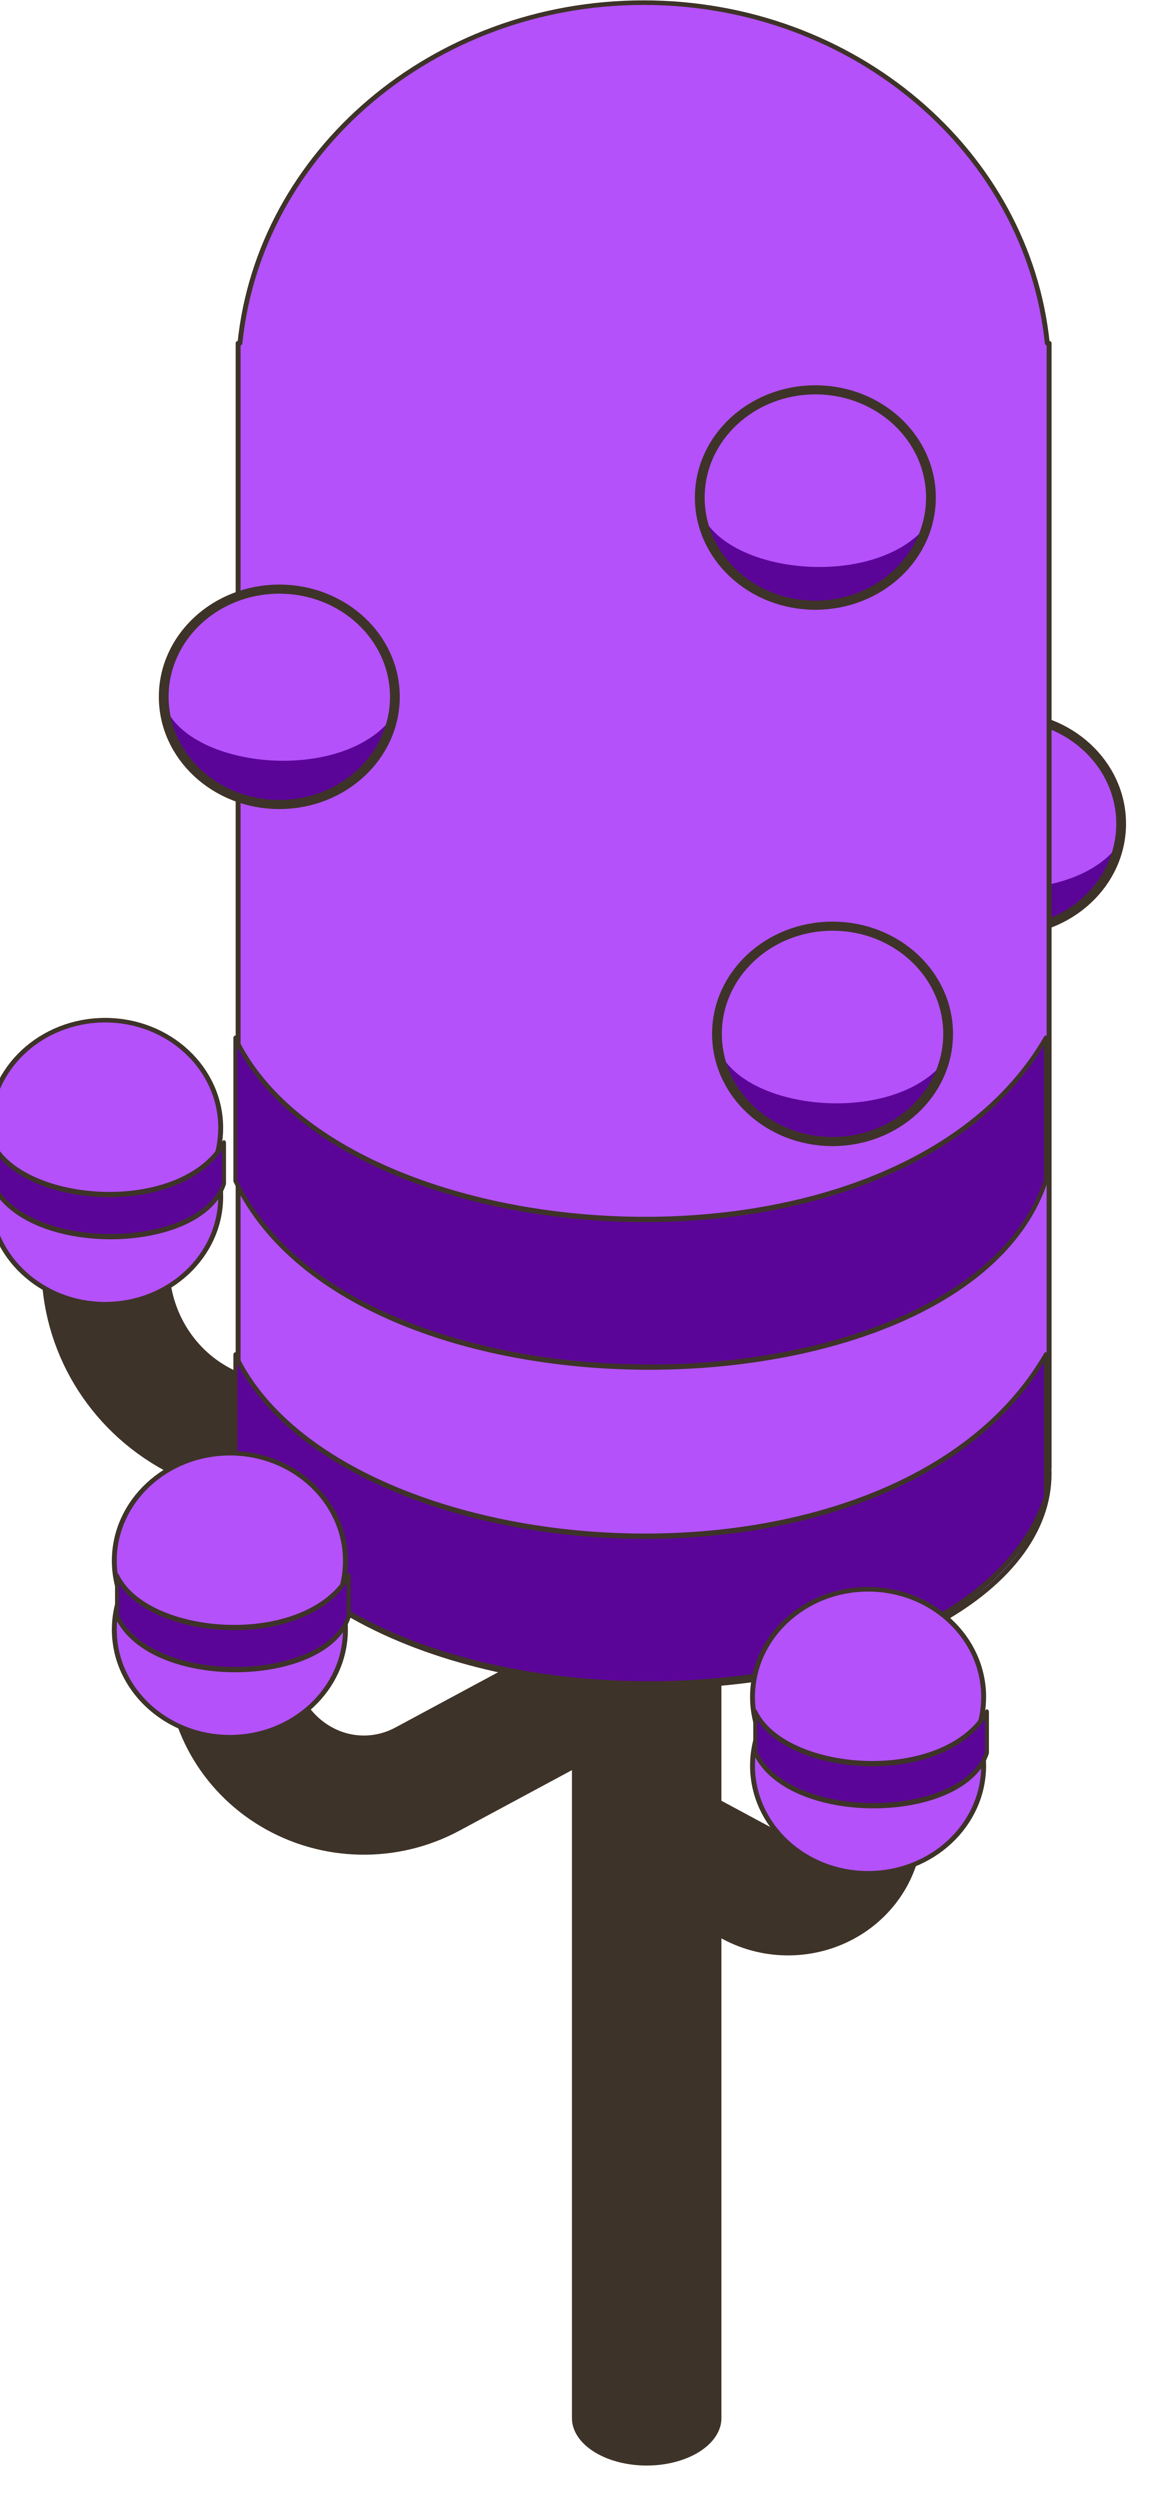 <?xml version="1.0" encoding="UTF-8" standalone="no"?>
<!DOCTYPE svg PUBLIC "-//W3C//DTD SVG 1.1//EN" "http://www.w3.org/Graphics/SVG/1.1/DTD/svg11.dtd">
<svg width="100%" height="100%" viewBox="0 0 104 226" version="1.1" xmlns="http://www.w3.org/2000/svg" xmlns:xlink="http://www.w3.org/1999/xlink" xml:space="preserve" xmlns:serif="http://www.serif.com/" style="fill-rule:evenodd;clip-rule:evenodd;stroke-linecap:round;stroke-linejoin:round;stroke-miterlimit:1.5;">
    <g transform="matrix(1,0,0,1,-4180.72,-1440.53)">
        <g transform="matrix(0.788,0,1.31276e-16,0.734,5251.01,1325.1)">
            <g transform="matrix(0.753,0,0,0.753,-4751.74,-346.742)">
                <g transform="matrix(0.573,0,0,0.573,3812.66,-211.14)">
                    <circle cx="1478.61" cy="1771.73" r="30.742" style="fill:rgb(180,81,250);"/>
                    <clipPath id="_clip1">
                        <circle cx="1478.61" cy="1771.73" r="30.742"/>
                    </clipPath>
                    <g clip-path="url(#_clip1)">
                        <g transform="matrix(0.201,0,0,0.285,1161.18,1221.99)">
                            <path d="M1736.26,1941.93C1678.87,2016.86 1468.99,2004.76 1429.65,1941.93L1429.65,1982.64C1461.78,2033.7 1585.19,2047.19 1666.26,2026.63C1700.5,2017.95 1727.19,2003.2 1736.26,1982.64L1736.26,1941.93Z" style="fill:rgb(91,5,152);"/>
                        </g>
                    </g>
                    <circle cx="1478.61" cy="1771.73" r="30.742" style="fill:none;stroke:rgb(62,51,40);stroke-width:2.6px;"/>
                </g>
                <g transform="matrix(0.573,-2.59392e-16,-2.59392e-16,0.39,3684.2,128.861)">
                    <path d="M1607.34,2080L1607.34,2400" style="fill:none;stroke:rgb(62,51,40);stroke-width:39.76px;"/>
                </g>
                <g transform="matrix(0.573,0,0,0.573,3684.2,-250.803)">
                    <path d="M1607.34,2080C1607.34,2080 1528.86,2034.69 1487.78,2010.97C1472.73,2002.28 1463.35,1985.43 1463.35,1967.09C1463.35,1967.09 1463.35,1967.09 1463.35,1967.09" style="fill:none;stroke:rgb(62,51,40);stroke-width:34.02px;"/>
                </g>
                <g transform="matrix(0.573,0,0,0.573,3684.2,-250.803)">
                    <path d="M1607.34,2080C1607.34,2080 1577.65,2097.15 1548.99,2113.69C1537.95,2120.06 1524.6,2119.74 1513.84,2112.83C1503.08,2105.93 1496.49,2093.46 1496.49,2080C1496.49,2080 1496.49,2080 1496.49,2080" style="fill:none;stroke:rgb(62,51,40);stroke-width:34.02px;"/>
                </g>
                <g id="tree" transform="matrix(0.573,0,0,0.573,3671.29,-236.949)">
                    <g transform="matrix(0.649,0,0,0.649,571.704,620.762)">
                        <path d="M1463.76,1631.49C1471.75,1547.5 1542.82,1481.71 1629.2,1481.71C1715.58,1481.71 1786.65,1547.5 1794.64,1631.49L1795.39,1631.49L1795.39,2126.37L1795.33,2126.37C1796.43,2151.35 1780.78,2176.3 1748.23,2195.09C1684.19,2232.06 1578.87,2231.29 1513.17,2193.36C1480.87,2174.71 1464.13,2150.53 1463.06,2126.37L1463.01,2126.37L1463.01,1631.49L1463.76,1631.49Z" style="fill:rgb(180,81,250);stroke:rgb(62,51,40);stroke-width:2.01px;"/>
                    </g>
                    <g transform="matrix(0.703,0,0,1,515.427,26.472)">
                        <path d="M1736.26,1941.93C1678.87,2016.86 1468.99,2004.76 1429.65,1941.93L1429.65,1982.64C1475.35,2055.27 1705.71,2051.87 1736.26,1982.64L1736.26,1941.93Z" style="fill:rgb(91,5,152);stroke:rgb(62,51,40);stroke-width:1.51px;"/>
                    </g>
                    <g transform="matrix(0.703,0,0,1,515.427,-63.948)">
                        <path d="M1736.26,1941.93C1678.87,2016.86 1468.99,2004.76 1429.65,1941.93L1429.65,1982.64C1475.35,2055.27 1705.71,2051.87 1736.26,1982.64L1736.26,1941.93Z" style="fill:rgb(91,5,152);stroke:rgb(62,51,40);stroke-width:1.51px;"/>
                    </g>
                </g>
                <g transform="matrix(0.573,0,0,0.573,3684.2,-296.631)">
                    <path d="M1607.34,2208C1607.34,2208 1621.86,2216.38 1636.04,2224.57C1641.78,2227.88 1648.69,2227.77 1654.34,2224.28C1659.98,2220.79 1663.54,2214.42 1663.75,2207.44C1663.75,2207.43 1663.75,2207.43 1663.75,2207.43" style="fill:none;stroke:rgb(62,51,40);stroke-width:34.02px;"/>
                </g>
                <g transform="matrix(0.573,0,0,0.573,3661.72,-132.036)">
                    <g transform="matrix(0.725,0,0,0.725,736.63,575.362)">
                        <path d="M1296.13,1817.1C1294.7,1812.85 1293.92,1808.3 1293.92,1803.58C1293.92,1780.17 1312.92,1761.18 1336.32,1761.18C1359.73,1761.18 1378.72,1780.17 1378.72,1803.58C1378.72,1808.3 1377.95,1812.85 1376.52,1817.1C1377.95,1821.35 1378.72,1825.89 1378.72,1830.62C1378.72,1854.02 1359.73,1873.02 1336.32,1873.02C1312.92,1873.02 1293.92,1854.02 1293.92,1830.62C1293.92,1825.89 1294.7,1821.35 1296.13,1817.1Z" style="fill:rgb(180,81,250);stroke:rgb(62,51,40);stroke-width:1.8px;"/>
                    </g>
                    <g transform="matrix(0.201,0,0,0.285,1388.09,1333.79)">
                        <path d="M1736.26,1941.93C1678.87,2016.86 1468.99,2004.76 1429.65,1941.93L1429.65,1982.64C1461.78,2033.7 1585.19,2047.19 1666.26,2026.63C1700.5,2017.95 1727.19,2003.2 1736.26,1982.64L1736.26,1941.93Z" style="fill:rgb(91,5,152);stroke:rgb(62,51,40);stroke-width:5.29px;"/>
                    </g>
                </g>
                <g transform="matrix(0.573,0,0,0.573,3675.46,-163.218)">
                    <g transform="matrix(0.725,0,0,0.725,509.717,467.326)">
                        <path d="M1296.13,1817.1C1294.7,1812.85 1293.92,1808.3 1293.92,1803.58C1293.92,1780.17 1312.92,1761.18 1336.32,1761.18C1359.73,1761.18 1378.72,1780.17 1378.72,1803.58C1378.72,1808.3 1377.95,1812.85 1376.52,1817.1C1377.95,1821.35 1378.72,1825.89 1378.72,1830.62C1378.72,1854.02 1359.73,1873.02 1336.32,1873.02C1312.92,1873.02 1293.92,1854.02 1293.92,1830.62C1293.92,1825.89 1294.7,1821.35 1296.13,1817.1Z" style="fill:rgb(180,81,250);stroke:rgb(62,51,40);stroke-width:1.8px;"/>
                    </g>
                    <g transform="matrix(0.201,0,0,0.285,1161.18,1225.76)">
                        <path d="M1736.26,1941.93C1678.87,2016.86 1468.99,2004.76 1429.65,1941.93L1429.65,1982.64C1475.35,2055.27 1705.71,2051.87 1736.26,1982.64L1736.26,1941.93Z" style="fill:rgb(91,5,152);stroke:rgb(62,51,40);stroke-width:5.29px;"/>
                    </g>
                </g>
                <g transform="matrix(0.573,0,0,0.573,3701.97,-231.895)">
                    <circle cx="1478.61" cy="1771.73" r="30.742" style="fill:rgb(180,81,250);"/>
                    <clipPath id="_clip2">
                        <circle cx="1478.61" cy="1771.73" r="30.742"/>
                    </clipPath>
                    <g clip-path="url(#_clip2)">
                        <g transform="matrix(0.201,0,0,0.285,1161.18,1221.78)">
                            <path d="M1736.26,1941.93C1678.87,2016.86 1468.99,2004.76 1429.65,1941.93L1429.65,1982.64C1461.78,2033.7 1585.19,2047.19 1666.26,2026.63C1700.5,2017.95 1727.19,2003.2 1736.26,1982.64L1736.26,1941.93Z" style="fill:rgb(91,5,152);"/>
                        </g>
                    </g>
                    <circle cx="1478.61" cy="1771.73" r="30.742" style="fill:none;stroke:rgb(62,51,40);stroke-width:2.6px;"/>
                </g>
                <g transform="matrix(0.573,0,0,0.573,3783.67,-264.494)">
                    <circle cx="1478.61" cy="1771.73" r="30.742" style="fill:rgb(180,81,250);"/>
                    <clipPath id="_clip3">
                        <circle cx="1478.61" cy="1771.73" r="30.742"/>
                    </clipPath>
                    <g clip-path="url(#_clip3)">
                        <g transform="matrix(0.201,0,0,0.285,1161.18,1223.36)">
                            <path d="M1736.26,1941.93C1678.87,2016.86 1468.99,2004.76 1429.65,1941.93L1429.65,1982.64C1461.78,2033.7 1585.19,2047.19 1666.26,2026.63C1700.5,2017.95 1727.19,2003.2 1736.26,1982.64L1736.26,1941.93Z" style="fill:rgb(91,5,152);"/>
                        </g>
                    </g>
                    <circle cx="1478.61" cy="1771.73" r="30.742" style="fill:none;stroke:rgb(62,51,40);stroke-width:2.6px;"/>
                </g>
                <g transform="matrix(0.573,0,0,0.573,3564.45,-154.297)">
                    <g transform="matrix(0.725,0,0,0.725,736.63,575.362)">
                        <path d="M1296.13,1817.1C1294.7,1812.85 1293.92,1808.3 1293.92,1803.58C1293.92,1780.17 1312.92,1761.18 1336.32,1761.18C1359.73,1761.18 1378.72,1780.17 1378.72,1803.58C1378.72,1808.3 1377.95,1812.85 1376.52,1817.1C1377.95,1821.35 1378.72,1825.89 1378.72,1830.62C1378.72,1854.02 1359.73,1873.02 1336.32,1873.02C1312.92,1873.02 1293.92,1854.02 1293.92,1830.62C1293.92,1825.89 1294.7,1821.35 1296.13,1817.1Z" style="fill:rgb(180,81,250);stroke:rgb(62,51,40);stroke-width:1.8px;"/>
                    </g>
                    <g transform="matrix(0.201,0,0,0.285,1388.09,1333.79)">
                        <path d="M1736.26,1941.93C1678.87,2016.86 1468.99,2004.76 1429.65,1941.93L1429.65,1982.64C1475.35,2055.27 1705.71,2051.87 1736.26,1982.64L1736.26,1941.93Z" style="fill:rgb(91,5,152);stroke:rgb(62,51,40);stroke-width:5.29px;"/>
                    </g>
                </g>
                <g transform="matrix(0.573,0,0,0.573,3786.29,-176.764)">
                    <circle cx="1478.61" cy="1771.73" r="30.742" style="fill:rgb(180,81,250);"/>
                    <clipPath id="_clip4">
                        <circle cx="1478.61" cy="1771.73" r="30.742"/>
                    </clipPath>
                    <g clip-path="url(#_clip4)">
                        <g transform="matrix(0.201,0,0,0.285,1161.18,1223.36)">
                            <path d="M1736.26,1941.93C1678.87,2016.86 1468.99,2004.76 1429.65,1941.93L1429.65,1982.64C1461.78,2033.7 1585.19,2047.19 1666.26,2026.63C1700.5,2017.95 1727.19,2003.2 1736.26,1982.64L1736.26,1941.93Z" style="fill:rgb(91,5,152);"/>
                        </g>
                    </g>
                    <circle cx="1478.61" cy="1771.73" r="30.742" style="fill:none;stroke:rgb(62,51,40);stroke-width:2.6px;"/>
                </g>
            </g>
        </g>
    </g>
</svg>
